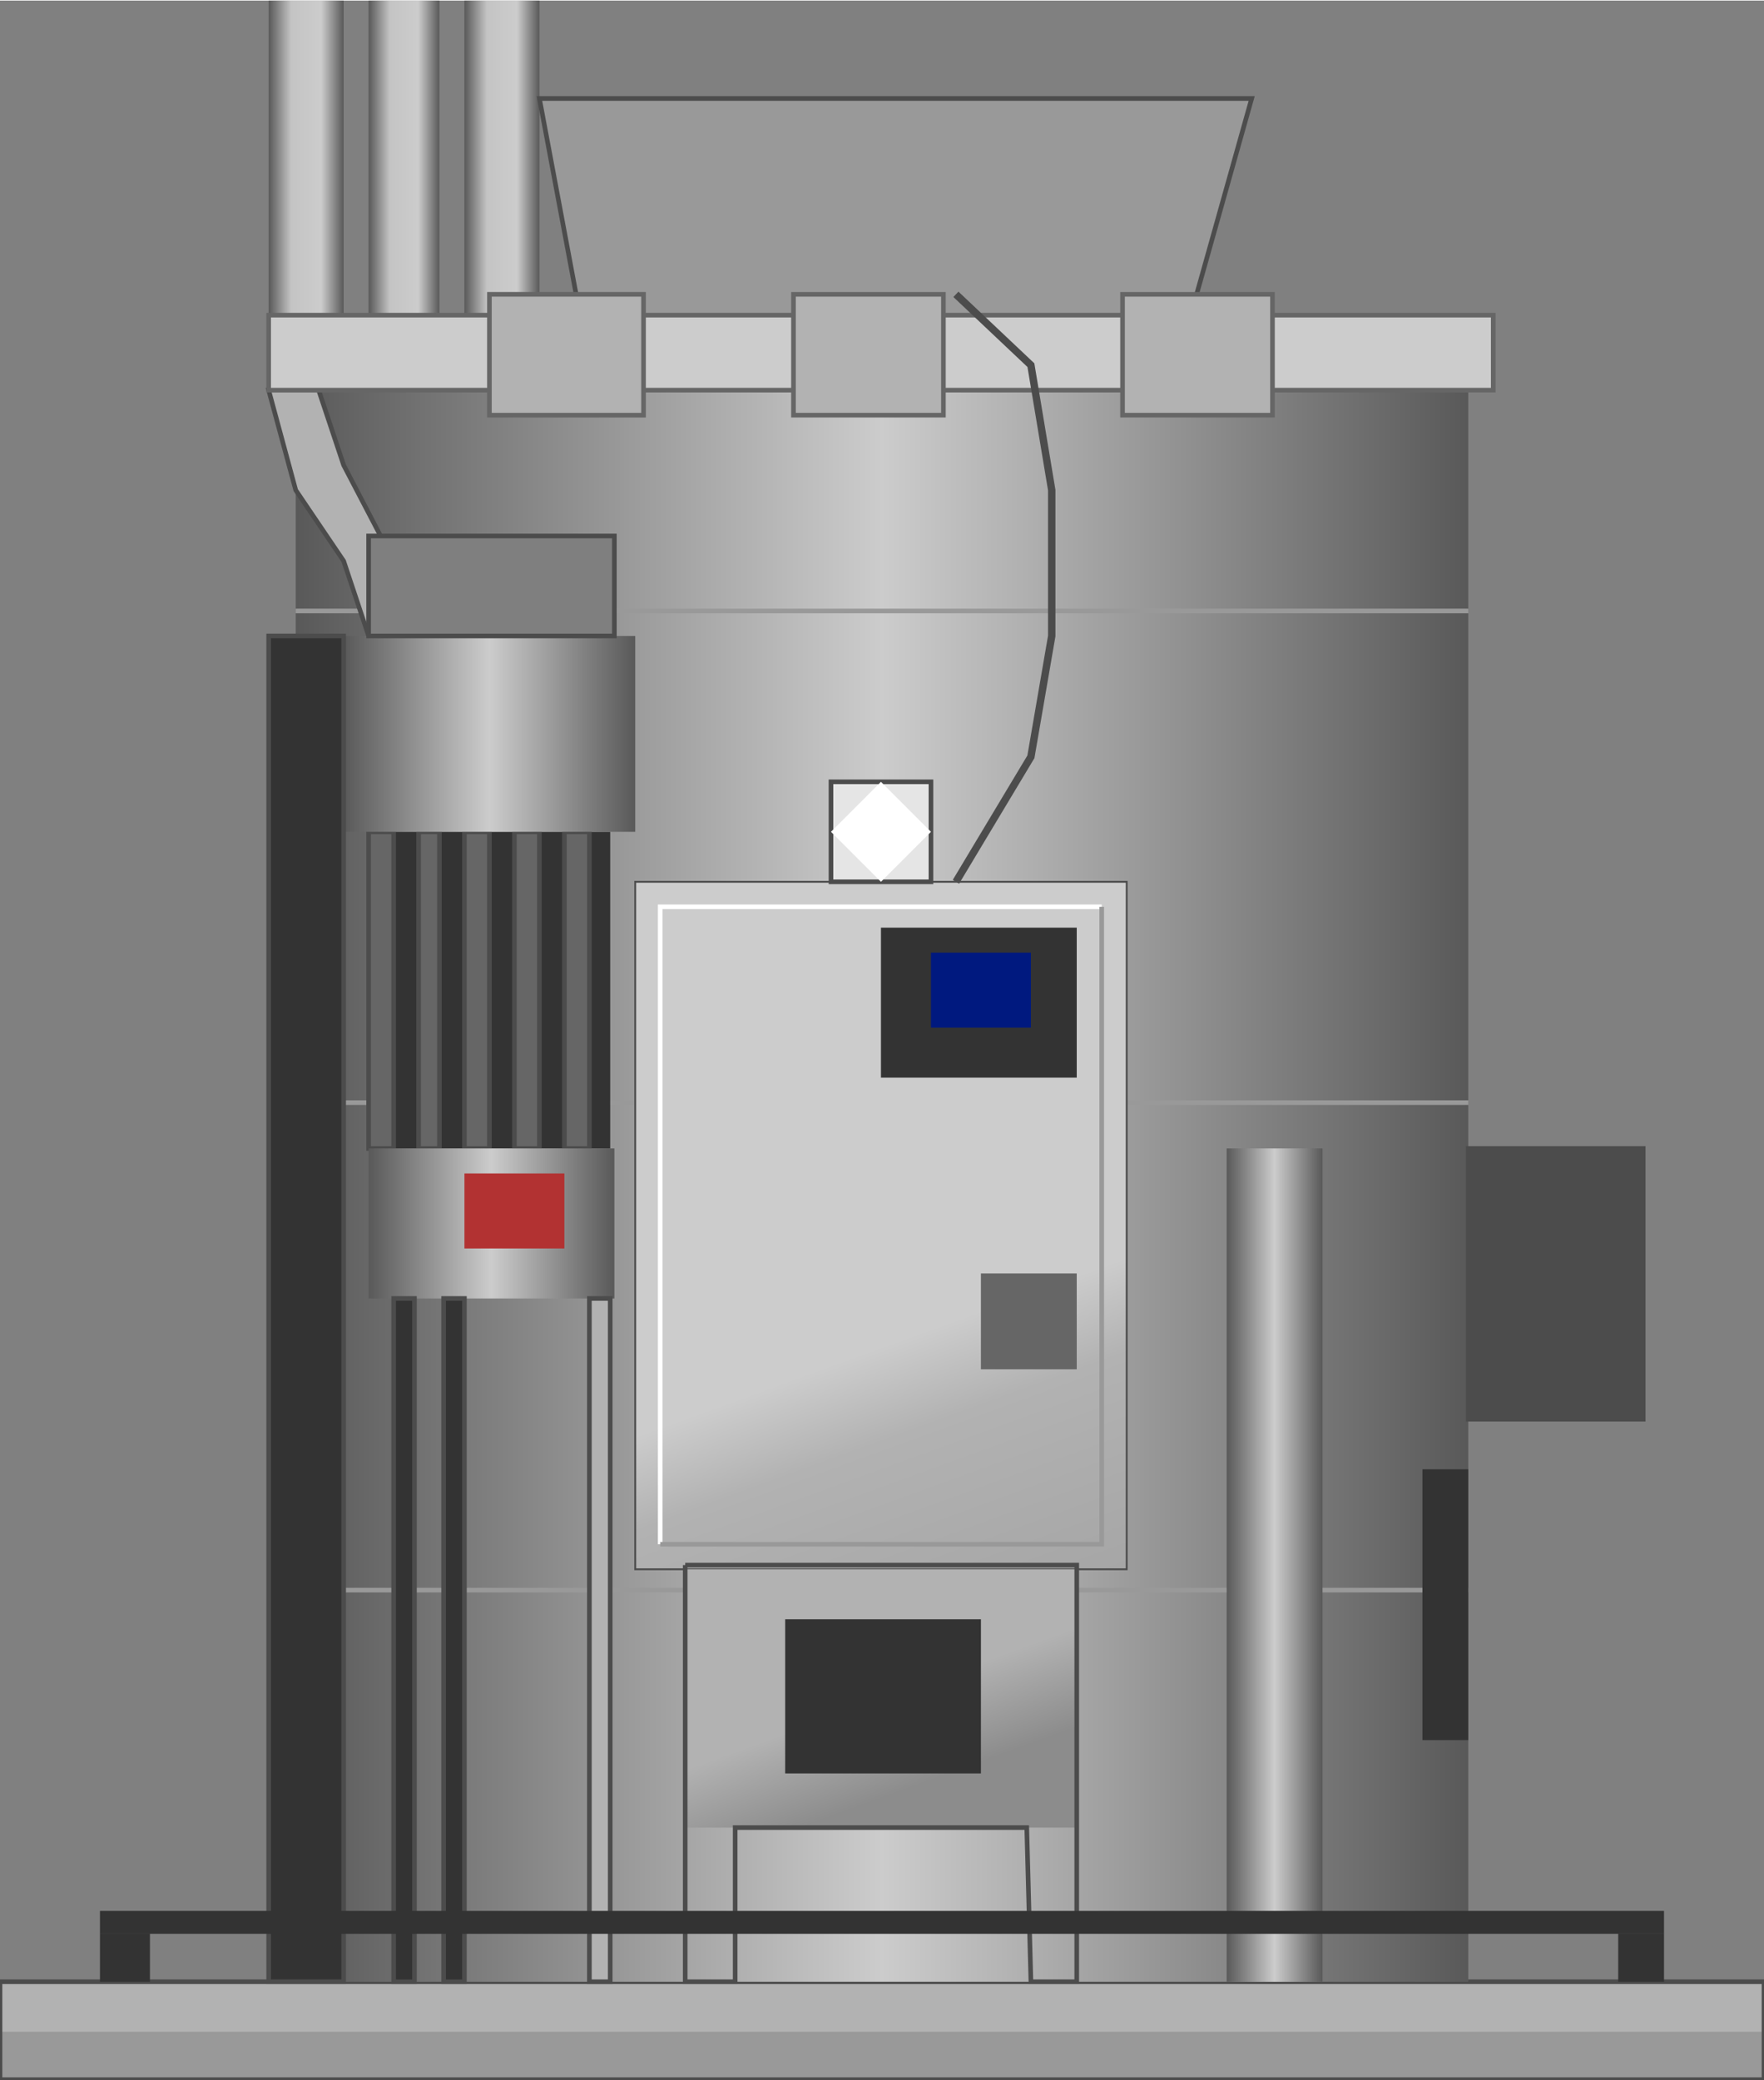 <svg version="1.1" xmlns="http://www.w3.org/2000/svg" xmlns:xlink="http://www.w3.org/1999/xlink" width="95px" height="112px" viewBox="0 0 95.479 112.5" enable-background="new 0 0 95.479 112.5" xml:space="preserve">
<rect x="0" y="0" width="95.479" height="112.5" fill="#808080" stroke="none"/>
<g id="Group_Base_Support">
	<path fill="#B2B2B2" d="M0,107.202h95.479v5.298H0V107.202z" />
	<path fill="#999999" d="M0,109.907h95.479v2.593H0V109.907z" />
	<path fill="none" stroke="#4C4C4C" stroke-width="0.25" d="M0,107.202h95.479v5.298H0V107.202" />
</g>
<g id="Group_Steam_Generator">
	<linearGradient id="SVGID_1_" gradientUnits="userSpaceOnUse" x1="16.007" y1="63.465" x2="79.472" y2="63.465">
		<stop offset="0" style="stop-color:#595959" />
		<stop offset="0.5" style="stop-color:#CCCCCC" />
		<stop offset="1" style="stop-color:#595959" />
	</linearGradient>
	<path fill="url(#SVGID_1_)" d="M16.007,107.202V19.727h63.465v87.475H16.007z" />
	<path fill="none" stroke="#999999" stroke-width="0.25" d="M16.007,33.028h63.465" />
	<path fill="none" stroke="#999999" stroke-width="0.25" d="M16.007,59.632h63.465" />
	<path fill="none" stroke="#999999" stroke-width="0.25" d="M16.007,86.01h63.465" />
</g>
<g id="Group_Controls">
	<linearGradient id="SVGID_2_" gradientUnits="userSpaceOnUse" x1="55.217" y1="86.981" x2="40.149" y2="45.583">
		<stop offset="0" style="stop-color:#A6A6A6" />
		<stop offset="0.25" style="stop-color:#B2B2B2" />
		<stop offset="0.36" style="stop-color:#CCCCCC" />
	</linearGradient>
	<path fill="url(#SVGID_2_)" stroke="#4C4C4C" stroke-width="0.1" d="M34.382,47.683h26.603v37.2H34.382V47.683z" />
	<linearGradient id="SVGID_3_" gradientUnits="userSpaceOnUse" x1="51.168" y1="101.447" x2="44.197" y2="82.294">
		<stop offset="0" style="stop-color:#8C8C8C" />
		<stop offset="0.25" style="stop-color:#8C8C8C" />
		<stop offset="0.5" style="stop-color:#B2B2B2" />
	</linearGradient>
	<path fill="url(#SVGID_3_)" d="M37.087,84.883H58.28V98.86H37.087V84.883z" />
	<path fill="none" stroke="#4C4C4C" stroke-width="0.25" d="M37.087,84.656H58.28v22.546h-2.48l-0.225-8.342H39.792v8.342h-2.705   V84.656" />
	<path fill="#333333" d="M42.498,87.588h10.596v8.342H42.498V87.588z" />
	<path fill="#333333" d="M47.683,50.163H58.28v8.116H47.683V50.163z" />
	<path fill="#666666" d="M53.094,68.875h5.186v5.186h-5.186V68.875z" />
	<path fill="none" stroke="#FFFFFF" stroke-width="0.25" d="M35.735,83.529V49.036h23.897" />
	<path fill="none" stroke="#999999" stroke-width="0.25" d="M35.735,83.529h23.897V49.036" />
	<path fill="#E5E5E5" stroke="#4C4C4C" stroke-width="0.25" d="M44.978,42.272h5.411v5.411h-5.411V42.272z" />
	<path fill="#FFFFFF" d="M44.978,44.978l2.705-2.706l2.706,2.706l-2.706,2.705L44.978,44.978z" />
</g>
<g id="Group_Connector">
	<path fill="#B2B2B2" stroke="#4C4C4C" stroke-width="0.25" d="M19.952,34.381L18.6,30.323l-2.593-3.833l-1.465-5.411h2.705   l1.353,4.058l2.706,5.186l1.127,4.058H19.952z" />
</g>
<g id="Group_Rods">
	<path fill="#4C4C4C" stroke="#4C4C4C" stroke-width="0.25" d="M79.472,62.111h9.469v14.654h-9.469V62.111z" />
	<path fill="#333333" d="M76.991,79.472h2.48v14.654h-2.48V79.472z" />
	<path fill="#333333" d="M19.952,44.978h13.076v17.134H19.952V44.978z" />
	<path fill="#666666" stroke="#4C4C4C" stroke-width="0.25" d="M30.549,44.978h1.353v17.134h-1.353V44.978z" />
	<path fill="#666666" stroke="#4C4C4C" stroke-width="0.25" d="M27.844,44.978h1.353v17.134h-1.353V44.978z" />
	<path fill="#666666" stroke="#4C4C4C" stroke-width="0.25" d="M25.138,44.978h1.353v17.134h-1.353V44.978z" />
	<path fill="#666666" stroke="#4C4C4C" stroke-width="0.25" d="M22.658,44.978h1.127v17.134h-1.127V44.978z" />
	<path fill="#666666" stroke="#4C4C4C" stroke-width="0.25" d="M19.952,44.978h1.354v17.134h-1.354V44.978z" />
</g>
<g id="Group_Motor">
	<linearGradient id="SVGID_4_" gradientUnits="userSpaceOnUse" x1="19.952" y1="66.17" x2="33.254" y2="66.17">
		<stop offset="0" style="stop-color:#595959" />
		<stop offset="0.5" style="stop-color:#CCCCCC" />
		<stop offset="1" style="stop-color:#595959" />
	</linearGradient>
	<path fill="url(#SVGID_4_)" d="M19.952,70.229v-8.117h13.302v8.117H19.952" />
	<linearGradient id="SVGID_5_" gradientUnits="userSpaceOnUse" x1="18.6" y1="39.68" x2="34.382" y2="39.68">
		<stop offset="0" style="stop-color:#595959" />
		<stop offset="0.5" style="stop-color:#CCCCCC" />
		<stop offset="1" style="stop-color:#595959" />
	</linearGradient>
	<path fill="url(#SVGID_5_)" d="M18.6,44.978V34.381h15.782v10.596H18.6" />
</g>
<g id="Group_Rods2">
	<path fill="#333333" stroke="#4C4C4C" stroke-width="0.25" d="M14.542,34.381H18.6v72.821h-4.058V34.381z" />
	<path fill="#333333" stroke="#4C4C4C" stroke-width="0.25" d="M21.306,70.229h1.127v36.974h-1.127V70.229z" />
	<path fill="#333333" stroke="#4C4C4C" stroke-width="0.25" d="M24.011,70.229h1.127v36.974h-1.127V70.229z" />
	<path fill="#B2B2B2" stroke="#4C4C4C" stroke-width="0.25" d="M31.902,70.229h1.127v36.974h-1.127V70.229z" />
	<linearGradient id="SVGID_6_" gradientUnits="userSpaceOnUse" x1="66.396" y1="84.656" x2="71.581" y2="84.656">
		<stop offset="0" style="stop-color:#595959" />
		<stop offset="0.5" style="stop-color:#CCCCCC" />
		<stop offset="1" style="stop-color:#595959" />
	</linearGradient>
	<path fill="url(#SVGID_6_)" d="M66.396,62.111h5.186v45.091h-5.186V62.111" />
</g>
<g id="Group_Red_Light">
	<path fill="#B23232" d="M25.138,63.465h5.411v4.058h-5.411V63.465z" />
</g>
<g id="Group_Blue_Light">
	<path fill="#00197F" d="M50.389,51.516h5.41v4.058h-5.41V51.516z" />
</g>
<g id="Group_Handle">
	<path fill="#333333" d="M5.411,104.609h2.705v2.593H5.411V104.609z" />
	<path fill="#333333" d="M5.411,103.369h84.656v1.24H5.411V103.369z" />
	<path fill="#333333" d="M87.588,104.609h2.479v2.593h-2.479V104.609z" />
</g>
<g id="Group_Exhausts">
	<linearGradient id="SVGID_7_" gradientUnits="userSpaceOnUse" x1="25.138" y1="9.863" x2="29.197" y2="9.863">
		<stop offset="0" style="stop-color:#595959" />
		<stop offset="0.3" style="stop-color:#C4C4C4" />
		<stop offset="0.7" style="stop-color:#CCCCCC" />
		<stop offset="1" style="stop-color:#595959" />
	</linearGradient>
	<path fill="url(#SVGID_7_)" d="M25.138,0h4.059v19.727h-4.059V0z" />
	<linearGradient id="SVGID_8_" gradientUnits="userSpaceOnUse" x1="19.952" y1="9.863" x2="23.785" y2="9.863">
		<stop offset="0" style="stop-color:#595959" />
		<stop offset="0.3" style="stop-color:#C4C4C4" />
		<stop offset="0.7" style="stop-color:#CCCCCC" />
		<stop offset="1" style="stop-color:#595959" />
	</linearGradient>
	<path fill="url(#SVGID_8_)" d="M19.952,0h3.833v19.727h-3.833V0z" />
	<linearGradient id="SVGID_9_" gradientUnits="userSpaceOnUse" x1="14.542" y1="9.863" x2="18.6" y2="9.863">
		<stop offset="0" style="stop-color:#595959" />
		<stop offset="0.3" style="stop-color:#C4C4C4" />
		<stop offset="0.7" style="stop-color:#CCCCCC" />
		<stop offset="1" style="stop-color:#595959" />
	</linearGradient>
	<path fill="url(#SVGID_9_)" d="M14.542,0H18.6v19.727h-4.058V0z" />
</g>
<g id="Group_Top_Seal">
	<path fill="#7F7F7F" stroke="#4C4C4C" stroke-width="0.25" d="M19.952,28.971h13.302v5.411H19.952V28.971z" />
	<path fill="#999999" stroke="#4C4C4C" stroke-width="0.25" d="M31.902,19.727L29.197,5.298h38.552l-4.058,14.429H31.902z" />
	<path fill="#CCCCCC" stroke="#666666" stroke-width="0.25" d="M14.542,17.021h66.282v4.058H14.542V17.021z" />
	<path fill="#B2B2B2" stroke="#666666" stroke-width="0.25" d="M26.49,15.895h8.342v6.538H26.49V15.895z" />
	<path fill="#B2B2B2" stroke="#666666" stroke-width="0.25" d="M42.948,15.895h8.116v6.538h-8.116V15.895z" />
	<path fill="#B2B2B2" stroke="#666666" stroke-width="0.25" d="M60.759,15.895h8.116v6.538h-8.116V15.895z" />
	<path fill="none" stroke="#4C4C4C" stroke-width="0.4" d="M51.741,47.683l4.058-6.763l1.128-6.538V26.49l-1.128-6.763l-4.058-3.833   " />
</g>
</svg>